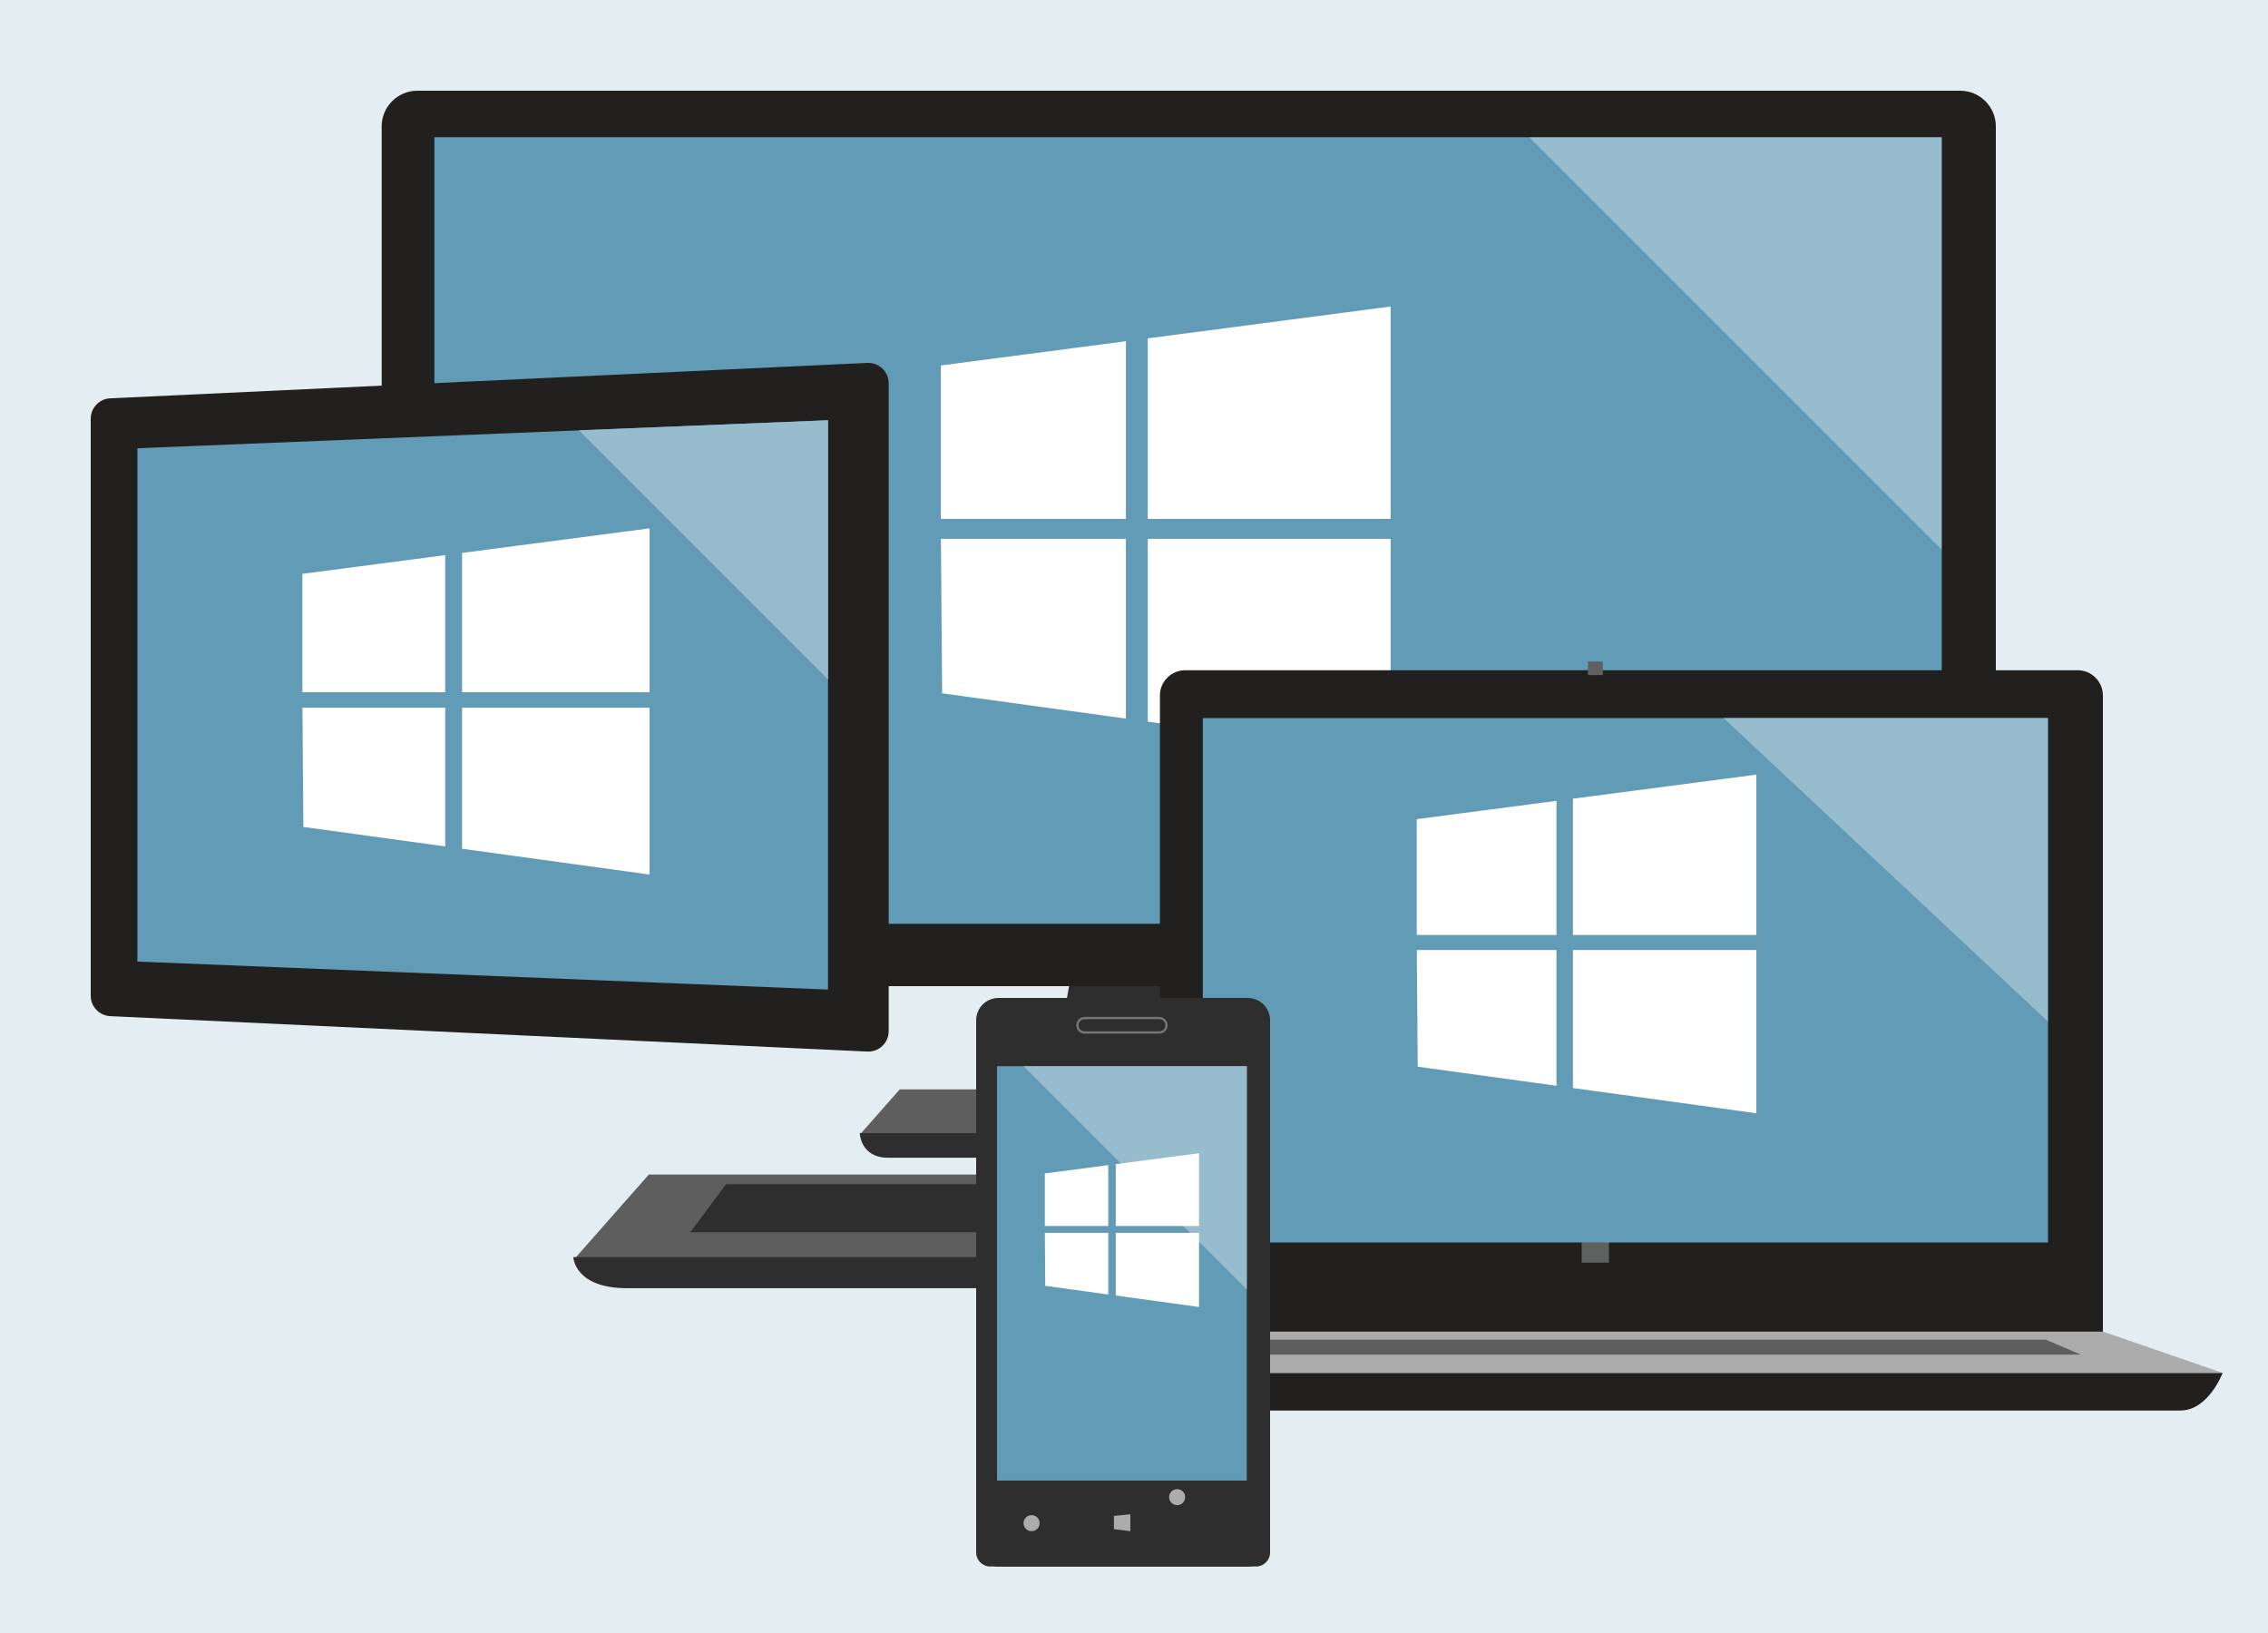 <?xml version="1.0" encoding="utf-8"?>
<!-- Generator: Adobe Illustrator 20.1.0, SVG Export Plug-In . SVG Version: 6.00 Build 0)  -->
<svg version="1.1" id="Layer_1" xmlns="http://www.w3.org/2000/svg" xmlns:xlink="http://www.w3.org/1999/xlink" x="0px" y="0px"
	 viewBox="0 0 200 144" style="enable-background:new 0 0 200 144;" xml:space="preserve">
<style type="text/css">
	.st0{fill:#E4EDF1;}
	.st1{fill:#E3E3E3;}
	.st2{fill:#5E5E5E;}
	.st3{fill:#2E2E2E;}
	.st4{fill:#7CABC2;}
	.st5{fill:#96BCCE;}
	.st6{fill:#2C3E50;}
	.st7{clip-path:url(#SVGID_2_);fill:#447995;}
	.st8{fill:#FFFFFF;}
	
		.st9{fill-rule:evenodd;clip-rule:evenodd;fill:none;stroke:#E3E3E3;stroke-width:1.309;stroke-linecap:round;stroke-linejoin:round;stroke-miterlimit:10;stroke-dasharray:1.309,2.618;}
	.st10{fill:#5D5D5D;}
	.st11{fill:#C7C7C7;}
	.st12{fill:none;stroke:#909090;stroke-width:1.174;stroke-miterlimit:10;stroke-dasharray:2.349,3.523;}
	.st13{fill:#395B71;}
	.st14{fill-rule:evenodd;clip-rule:evenodd;fill:#395B71;}
	.st15{fill-rule:evenodd;clip-rule:evenodd;fill:#2E2E2E;}
	.st16{fill:#2C3E58;}
	.st17{fill:#447995;}
	.st18{fill:none;}
	.st19{fill:#4889A8;}
	.st20{fill:#929090;}
	.st21{fill:#96BBCD;}
	.st22{fill:#3A5C71;}
	.st23{fill:#757575;}
	.st24{fill:#682A7A;}
	.st25{fill:#478AA9;}
	.st26{fill:#672A79;}
	.st27{fill:#334D63;}
	.st28{fill:#5D5F5E;}
	.st29{fill:#FAB516;}
	.st30{fill:#F5891F;}
	.st31{fill:#CB6D29;}
	.st32{fill:#171717;}
	.st33{fill:#CADEE6;}
	.st34{opacity:0.41;fill:#929090;}
	.st35{clip-path:url(#SVGID_4_);}
	.st36{clip-path:url(#SVGID_6_);}
	.st37{fill:#FE8B0C;}
	.st38{fill:#231F20;}
	.st39{fill:#909090;}
	.st40{fill:#2E2E2E;stroke:#8F8F8F;stroke-width:0.751;stroke-miterlimit:10;}
	.st41{fill:#8F8F8F;}
	.st42{fill:#C6C6C6;}
	.st43{fill:#777677;}
	.st44{fill:#D9DCE1;}
	.st45{clip-path:url(#SVGID_8_);}
	.st46{fill:none;stroke:#909090;stroke-miterlimit:10;stroke-dasharray:2,2;}
	.st47{fill:#ACACAC;}
	.st48{fill-rule:evenodd;clip-rule:evenodd;fill:#7CABC2;}
	.st49{fill-rule:evenodd;clip-rule:evenodd;fill:#478AA9;}
	.st50{clip-path:url(#SVGID_10_);}
	.st51{clip-path:url(#SVGID_12_);}
	.st52{fill:#7DB912;}
	.st53{fill:#B2B9C2;}
	.st54{fill:#B0CDDA;}
	.st55{clip-path:url(#SVGID_14_);fill:#333333;}
	.st56{clip-path:url(#SVGID_14_);fill:none;}
	.st57{clip-path:url(#SVGID_14_);fill:#7DB912;}
	.st58{clip-path:url(#SVGID_14_);fill:#FFFFFF;}
	.st59{clip-path:url(#SVGID_16_);fill:#333333;}
	.st60{clip-path:url(#SVGID_16_);fill:none;}
	.st61{clip-path:url(#SVGID_16_);fill:#395B71;}
	.st62{clip-path:url(#SVGID_16_);fill:#FFFFFF;}
	.st63{clip-path:url(#SVGID_16_);fill:#D1D2D2;}
	.st64{clip-path:url(#SVGID_18_);fill:#333333;}
	.st65{clip-path:url(#SVGID_18_);fill:none;}
	.st66{clip-path:url(#SVGID_18_);fill:#478AA9;}
	.st67{clip-path:url(#SVGID_18_);fill:#FFFFFF;}
	.st68{fill:#F58B20;}
	.st69{fill:#2B2B2B;}
	.st70{fill:#3B77AD;}
	.st71{fill:#F7CD13;}
	.st72{fill:#464646;}
	.st73{fill:#929497;}
	.st74{fill:#A6A8AB;}
	.st75{fill:#2F75BB;}
	.st76{fill:none;stroke:#757575;stroke-width:0.502;stroke-miterlimit:10;}
	.st77{fill:#3C88C6;}
	.st78{fill:#E4CB58;}
	.st79{fill:#58595B;}
	.st80{fill:#007ACC;}
	.st81{fill:#E4E4E5;}
	.st82{fill:#E73F24;}
	.st83{fill:#F58B23;}
	.st84{fill:#ADADAD;}
	.st85{fill:#959595;}
	.st86{fill-rule:evenodd;clip-rule:evenodd;fill:none;stroke:#E3E3E3;stroke-width:1.16;stroke-miterlimit:10;}
	.st87{fill-rule:evenodd;clip-rule:evenodd;fill:none;stroke:#4889A8;stroke-width:1.16;stroke-miterlimit:10;}
	.st88{fill-rule:evenodd;clip-rule:evenodd;fill:none;stroke:#0C8A44;stroke-width:1.16;stroke-miterlimit:10;}
	.st89{fill:#DB58DB;}
	.st90{fill:#B4079C;}
	.st91{fill:#9A37AF;}
	.st92{fill:#721481;}
	.st93{fill:#73AA24;}
	.st94{fill:#05930C;}
	.st95{fill:#2581BF;}
	.st96{fill:#004E8C;}
	.st97{fill:none;stroke:#909090;stroke-width:0.92;stroke-miterlimit:10;}
	.st98{fill:none;stroke:#909090;stroke-width:0.949;stroke-miterlimit:10;}
	.st99{fill:none;stroke:#909090;stroke-width:0.899;stroke-miterlimit:10;}
	.st100{fill:none;stroke:#909090;stroke-width:0.848;stroke-miterlimit:10;}
	.st101{fill:none;stroke:#909090;stroke-width:0.797;stroke-miterlimit:10;}
	.st102{fill:none;stroke:#909090;stroke-width:0.747;stroke-miterlimit:10;}
	.st103{fill:none;stroke:#909090;stroke-width:0.696;stroke-miterlimit:10;}
	.st104{fill:none;stroke:#447995;stroke-miterlimit:10;}
	.st105{fill:#FFFFFF;stroke:#96BCCE;stroke-width:0.75;stroke-miterlimit:10;}
	.st106{clip-path:url(#SVGID_20_);}
	.st107{fill:#08BBF1;}
	.st108{fill:#0AA5E2;}
	.st109{fill:#B2D7F0;}
	.st110{fill:#181717;}
	.st111{fill:#F3AF21;}
	.st112{fill:none;stroke:#5D5D5D;stroke-width:0.835;stroke-miterlimit:10;}
	.st113{fill:none;stroke:#5D5D5D;stroke-width:1.353;stroke-miterlimit:10;}
	.st114{fill-rule:evenodd;clip-rule:evenodd;fill:#7DB912;}
	.st115{fill:#333333;}
	.st116{fill:none;stroke:#FFFFFF;stroke-width:0.225;stroke-linecap:round;stroke-linejoin:round;stroke-miterlimit:10;}
	.st117{fill:#737374;}
	.st118{fill:#515050;}
	.st119{fill:none;stroke:#000000;stroke-width:0.45;stroke-miterlimit:1;}
	.st120{fill:#619BB5;}
	.st121{fill:none;stroke:#395B71;stroke-width:0.234;stroke-miterlimit:10;}
	.st122{fill:#32383D;}
	.st123{fill:#00BCF2;}
	.st124{fill:#2C2737;}
	.st125{fill:#201D29;}
	.st126{fill:#22BAED;}
	.st127{fill:#221F1F;}
	.st128{clip-path:url(#SVGID_22_);}
	.st129{clip-path:url(#SVGID_24_);}
	.st130{fill:#5E615F;}
	.st131{fill:none;stroke:#767676;stroke-width:0.199;stroke-miterlimit:10;}
	.st132{fill:#699F63;}
	.st133{fill-rule:evenodd;clip-rule:evenodd;fill:#333333;}
	.st134{fill-rule:evenodd;clip-rule:evenodd;fill:#699F63;}
	.st135{clip-path:url(#XMLID_3_);}
	.st136{fill:url(#SVGID_25_);}
	.st137{fill:url(#SVGID_26_);}
	.st138{fill:url(#SVGID_27_);}
	.st139{fill:url(#SVGID_28_);}
	.st140{fill:url(#SVGID_29_);}
	.st141{fill:url(#SVGID_30_);}
	.st142{fill:#00890B;}
	.st143{clip-path:url(#SVGID_32_);}
	.st144{fill:#515150;}
	.st145{fill:#457994;}
	.st146{fill:#F16424;}
	.st147{fill:#8B6AB1;}
	.st148{fill:#5C2D91;}
	.st149{clip-path:url(#SVGID_34_);fill:#447995;}
</style>
<rect class="st0" width="200" height="144"/>
<g>
	<rect x="36.68" y="9.682" class="st120" width="134.971" height="74.068"/>
	<polygon class="st5" points="171.65,48.88 171.65,8.508 131.279,8.508 	"/>
	<polygon class="st2" points="134.183,99.931 75.93,99.931 79.343,96.062 130.769,96.062 	"/>
	<path class="st3" d="M131.879,102.092c-2.603,0-51.071,0-53.546,0c-2.475,0-2.517-2.176-2.517-2.176h58.367
		C134.183,99.916,134.481,102.092,131.879,102.092z"/>
	<polygon class="st3" points="117.685,97.427 92.427,97.427 94.475,85.822 115.637,85.822 	"/>
	<path class="st127" d="M172.852,8H36.805c-1.739,0-3.148,1.409-3.148,3.148v72.664c0,1.738,1.409,3.148,3.148,3.148h136.047
		c1.739,0,3.148-1.409,3.148-3.148V11.148C176,9.409,174.591,8,172.852,8z M171.232,81.463H38.306V12.1h132.926V81.463z"/>
	<polygon class="st2" points="160.797,110.878 50.773,110.878 57.219,103.571 154.35,103.571 	"/>
	<polygon class="st3" points="150.698,108.659 60.872,108.659 64.026,104.425 147.544,104.425 	"/>
	<path class="st3" d="M156.445,113.595c-4.916,0-96.459,0-101.133,0s-4.754-2.744-4.754-2.744h110.239
		C160.797,110.851,161.361,113.595,156.445,113.595z"/>
	<polygon class="st8" points="99.286,45.753 99.286,30.088 82.968,32.227 82.968,45.753 	"/>
	<polygon class="st8" points="101.213,45.753 122.63,45.753 122.63,27.029 101.213,29.836 	"/>
	<polygon class="st8" points="101.213,47.514 101.213,63.632 122.63,66.578 122.63,47.514 	"/>
	<polygon class="st8" points="99.286,47.514 82.974,47.514 83.081,61.139 99.286,63.367 	"/>
</g>
<g>
	<path class="st127" d="M185.442,118.08V61.333c0-1.231-0.998-2.23-2.23-2.23h-78.696c-1.231,0-2.23,0.998-2.23,2.23v56.747H185.442
		z"/>
	<path class="st127" d="M192.262,124.382c-2.492,0-93.189,0-96.403,0c-3.213,0-3.738-3.32-3.738-3.32H196
		C196,121.062,194.754,124.382,192.262,124.382z"/>
	<rect x="140.025" y="58.333" class="st130" width="1.312" height="1.197"/>
	<rect x="139.477" y="109.147" class="st130" width="2.408" height="2.197"/>
	<g>
		<rect x="106.066" y="63.323" class="st120" width="74.538" height="46.239"/>
		<polygon class="st5" points="180.577,63.323 151.999,63.323 180.577,90.064 		"/>
	</g>
	<polygon class="st47" points="92.121,121.062 102.286,117.422 185.442,117.422 196,121.062 	"/>
	<polygon class="st2" points="104.103,119.451 106.953,118.135 180.416,118.135 183.486,119.451 	"/>
	<polygon class="st8" points="137.254,82.446 137.254,70.619 124.934,72.234 124.934,82.446 	"/>
	<polygon class="st8" points="138.708,82.446 154.878,82.446 154.878,68.31 138.708,70.429 	"/>
	<polygon class="st8" points="138.708,83.775 138.708,95.944 154.878,98.168 154.878,83.775 	"/>
	<polygon class="st8" points="137.254,83.775 124.939,83.775 125.019,94.062 137.254,95.744 	"/>
</g>
<g>
	<path class="st127" d="M9.719,89.605l66.762,3.123c1.028,0.048,1.887-0.772,1.887-1.801V33.803c0-1.029-0.859-1.849-1.887-1.801
		L9.719,35.125C8.757,35.17,8,35.963,8,36.926v50.878C8,88.767,8.757,89.56,9.719,89.605z"/>
	<polygon class="st120" points="12.115,84.793 73.018,87.262 73.018,37.058 12.115,39.527 	"/>
	<polygon class="st5" points="73.018,59.91 73.018,37.058 51.056,37.948 	"/>
	<polygon class="st8" points="39.261,61.044 39.261,48.952 26.665,50.603 26.665,61.044 	"/>
	<polygon class="st8" points="40.748,61.044 57.28,61.044 57.28,46.591 40.748,48.757 	"/>
	<polygon class="st8" points="40.748,62.403 40.748,74.844 57.28,77.118 57.28,62.403 	"/>
	<polygon class="st8" points="39.261,62.403 26.67,62.403 26.752,72.92 39.261,74.64 	"/>
</g>
<g>
	<path class="st3" d="M110.029,138.136H88.052c-1.088,0-1.971-0.882-1.971-1.971V89.971c0-1.088,0.882-1.971,1.971-1.971h21.977
		c1.088,0,1.971,0.882,1.971,1.971v46.195C112,137.254,111.118,138.136,110.029,138.136z"/>
	<path class="st3" d="M86.082,131.551v5.346c0,0.684,0.555,1.239,1.239,1.239h23.44c0.684,0,1.239-0.555,1.239-1.239v-5.346H86.082z
		"/>
	<rect x="87.923" y="94.019" class="st120" width="22.023" height="36.54"/>
	<g>
		<path class="st131" d="M102.228,91.045h-6.586c-0.352,0-0.637-0.285-0.637-0.637s0.285-0.637,0.637-0.637h6.586
			c0.352,0,0.637,0.285,0.637,0.637S102.58,91.045,102.228,91.045z"/>
	</g>
	<circle class="st47" cx="90.968" cy="134.313" r="0.708"/>
	<circle class="st47" cx="103.804" cy="132.02" r="0.708"/>
	<polygon class="st47" points="99.678,135.021 98.227,134.844 98.227,133.675 99.678,133.534 	"/>
	<polygon class="st5" points="109.946,113.706 109.946,94.019 90.26,94.019 	"/>
	<polygon class="st8" points="97.73,108.112 97.73,102.742 92.136,103.475 92.136,108.112 	"/>
	<polygon class="st8" points="98.391,108.112 105.733,108.112 105.733,101.693 98.391,102.655 	"/>
	<polygon class="st8" points="98.391,108.716 98.391,114.241 105.733,115.251 105.733,108.716 	"/>
	<polygon class="st8" points="97.73,108.716 92.138,108.716 92.175,113.386 97.73,114.151 	"/>
</g>
</svg>
